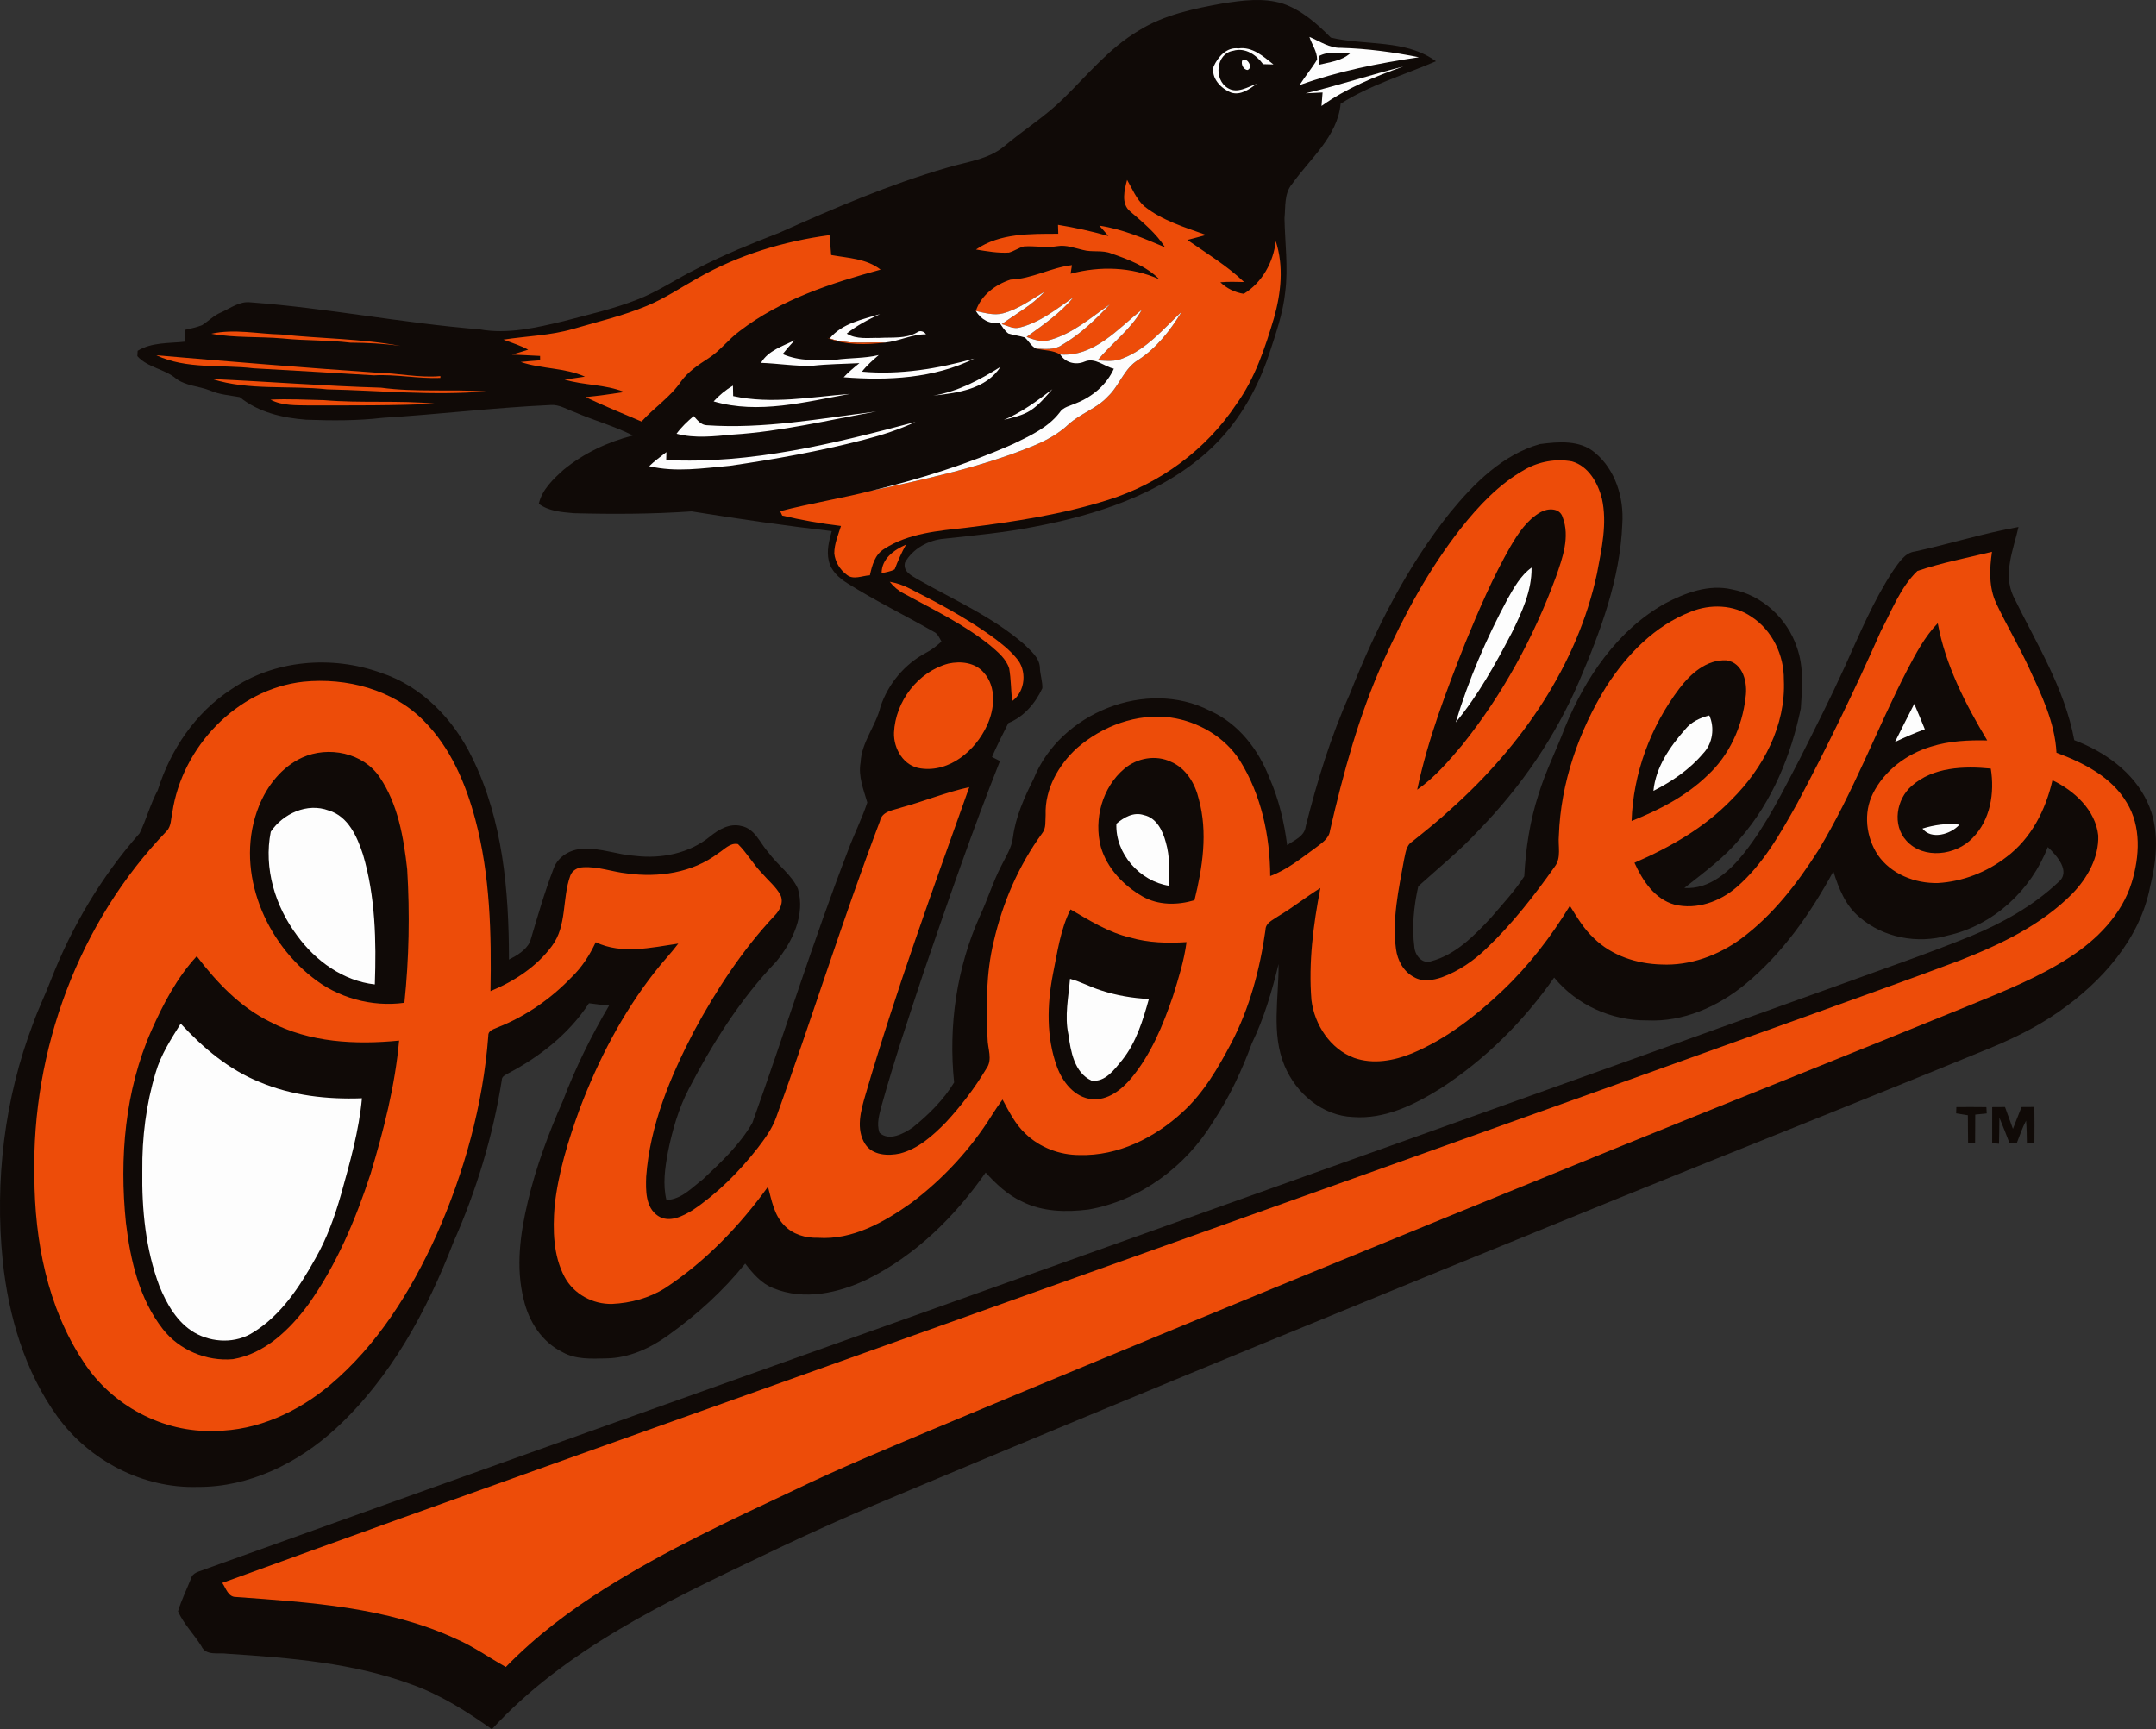<?xml version="1.0" encoding="UTF-8" standalone="no"?>
<!-- Generator: Adobe Illustrator 16.0.0, SVG Export Plug-In . SVG Version: 6.00 Build 0)  -->

<svg
   xmlns:dc="http://purl.org/dc/elements/1.1/"
   xmlns:cc="http://creativecommons.org/ns#"
   xmlns:rdf="http://www.w3.org/1999/02/22-rdf-syntax-ns#"
   xmlns:svg="http://www.w3.org/2000/svg"
   xmlns="http://www.w3.org/2000/svg"
   xmlns:sodipodi="http://sodipodi.sourceforge.net/DTD/sodipodi-0.dtd"
   xmlns:inkscape="http://www.inkscape.org/namespaces/inkscape"
   version="1.1"
   id="Layer_1"
   x="0px"
   y="0px"
   width="695.888"
   height="558.162"
   viewBox="0 0 695.888 558.162"
   enable-background="new 0 0 700 700"
   xml:space="preserve"
   inkscape:version="0.48.4 r9939"
   sodipodi:docname="baltimore-orioles.svg"><rect x="0" y="0" width="695.888" height="558.162" fill="#333333" stroke="none"/><defs
     id="defs57" /><sodipodi:namedview
     pagecolor="#ffffff"
     bordercolor="#666666"
     borderopacity="1"
     objecttolerance="10"
     gridtolerance="10"
     guidetolerance="10"
     inkscape:pageopacity="0"
     inkscape:pageshadow="2"
     inkscape:window-width="640"
     inkscape:window-height="480"
     id="namedview55"
     showgrid="false"
     inkscape:zoom="0.33714286"
     inkscape:cx="347.48461"
     inkscape:cy="279.961"
     inkscape:window-x="65"
     inkscape:window-y="24"
     inkscape:window-maximized="0"
     inkscape:current-layer="Layer_1" /><path
     d="m 394.714,1.098 c 6.349,-0.986 13.009,-1.897 19.282,0.047 6.13,2.097 11.083,6.471 15.542,10.988 11.215,2.676 24.139,0.456 33.924,7.639 -10.307,4.44 -21.237,7.638 -30.754,13.71 -0.996,10.572 -9.858,17.698 -15.628,25.858 -2.638,3.074 -2.107,7.334 -2.485,11.101 0.132,7.914 1.252,15.875 0.237,23.789 -0.721,6.984 -3.104,13.636 -5.265,20.277 -3.968,11.842 -10.506,22.963 -19.862,31.342 -15.467,13.776 -35.82,20.373 -55.831,24.167 -9.612,1.917 -19.376,2.79 -29.101,3.872 -5.049,0.397 -10.163,3.188 -12.659,7.657 -0.826,2.97 2.211,4.298 4.26,5.56 11.577,6.575 24.007,12.013 34.15,20.819 2.125,2.135 5,4.307 5.115,7.582 0.066,2.24 0.873,4.413 0.797,6.651 -2.239,4.84 -5.941,9.204 -10.969,11.235 -1.842,3.605 -3.655,7.231 -5.286,10.941 l 2.571,1.329 c -8.892,22.394 -16.757,45.167 -24.557,67.948 -4.735,14.281 -9.526,28.543 -13.579,43.033 -0.75,2.902 -1.802,6.035 -0.741,9.005 3.093,2.837 7.81,0.293 10.731,-1.718 5.115,-4.108 9.916,-8.881 13.351,-14.509 -1.898,-18.257 0.806,-37.091 8.377,-53.876 2.45,-5.219 4.109,-10.779 6.767,-15.903 1.471,-3.036 3.444,-5.931 3.843,-9.365 0.882,-6.737 3.719,-12.952 6.718,-18.968 8.531,-21.142 36.352,-32.434 56.876,-21.881 9.167,4.098 15.638,12.479 19.197,21.682 3.037,6.889 4.772,14.282 5.721,21.729 2.239,-1.66 5.57,-2.828 5.957,-5.978 3.682,-14.604 8.097,-29.073 14.264,-42.841 8.196,-20.809 18.387,-41.077 32.404,-58.622 7.714,-9.404 16.936,-18.655 28.96,-22.052 5.919,-0.769 12.828,-1.385 17.723,2.752 6.653,5.522 9.433,14.594 8.863,23.029 -0.693,17.83 -7.089,34.776 -14.025,51.012 -7.61,17.707 -18.684,33.856 -32.109,47.653 -6.063,6.622 -13.075,12.278 -19.719,18.283 -1.461,6.423 -2.105,13.161 -1.261,19.719 0.255,2.648 2.551,5.494 5.475,4.47 7.894,-2.136 13.835,-8.228 19.243,-14.033 3.712,-4.337 7.648,-8.551 10.75,-13.362 0.475,-8.985 1.812,-17.951 4.632,-26.52 2.25,-7.411 5.787,-14.318 8.503,-21.55 6.563,-15.978 16.88,-31.322 32.233,-39.966 6.557,-3.474 14.186,-6.338 21.681,-4.583 9.698,1.794 17.896,9.441 20.961,18.722 2.259,6.3 1.7,13.151 1.254,19.698 -3.16,15.174 -9.215,30.023 -19.471,41.828 -5.154,6.328 -11.805,11.101 -18.134,16.14 8.112,0.493 14.574,-5.304 19.262,-11.244 7.364,-9.309 12.573,-20.041 18.047,-30.507 4.955,-9.869 9.956,-19.708 14.53,-29.766 4.761,-10.561 9.251,-21.35 15.655,-31.057 1.821,-2.467 3.624,-5.646 6.992,-6.053 11.169,-2.439 22.118,-5.912 33.381,-7.905 -1.631,7.24 -5.066,15.04 -1.688,22.327 7.344,15.106 16.605,29.729 19.689,46.485 9.802,3.711 19.148,10.296 23.627,20.051 3.976,8.482 3.075,18.304 0.871,27.148 -3.292,17.079 -15.666,30.848 -29.576,40.508 -7.724,5.427 -16.33,9.404 -25.069,12.895 -39.064,16.037 -78.339,31.58 -117.472,47.456 -76.166,30.949 -152.229,62.15 -228.054,93.938 -16.093,6.651 -32.024,13.683 -47.708,21.266 -31.2,14.897 -63.575,30.118 -87.364,55.982 -7.961,-5.646 -16.283,-10.94 -25.496,-14.29 -19.101,-7.135 -39.672,-8.748 -59.846,-10.058 -2.895,-0.456 -6.909,0.834 -8.436,-2.477 -2.362,-3.823 -5.741,-7.155 -7.525,-11.227 1.091,-3.623 2.791,-7.05 4.185,-10.562 0.521,-2.059 2.875,-2.287 4.516,-3.017 175.865,-63.185 352.062,-125.46 527.89,-188.751 14.063,-5.142 28.259,-9.962 42.132,-15.636 10.209,-4.243 20.058,-9.729 28.143,-17.355 4.27,-3.435 -0.522,-8.682 -3.368,-11.368 -5.398,13.958 -17.544,25.268 -32.291,28.542 -9.717,2.8 -20.808,0.749 -28.505,-5.94 -4.525,-3.719 -6.699,-9.316 -8.406,-14.745 -7.373,13.539 -16.416,26.503 -28.391,36.37 -8.862,7.297 -20.098,12.308 -31.76,11.719 -11.443,0.114 -22.697,-4.974 -29.975,-13.825 -9.791,14.042 -22.156,26.351 -36.513,35.707 -8.492,5.294 -18.134,10.114 -28.429,9.309 -9.905,-0.38 -18.37,-7.667 -22.079,-16.558 -4.355,-10.398 -1.821,-21.919 -1.927,-32.821 -2.125,8.758 -4.679,17.449 -8.616,25.581 -3.246,8.881 -7.309,17.489 -12.545,25.383 -8.756,14.348 -23.484,25.373 -40.192,28.276 -7.192,0.902 -14.861,0.76 -21.464,-2.581 -4.623,-2.116 -8.341,-5.665 -11.728,-9.356 -9.85,14.12 -22.527,26.665 -38.06,34.387 -9.317,4.519 -20.543,7.021 -30.46,2.942 -3.88,-1.498 -6.614,-4.745 -9.089,-7.943 -7.165,8.864 -15.675,16.597 -24.945,23.211 -5.807,4.175 -12.677,7.297 -19.936,7.393 -4.735,0.095 -9.811,0.418 -14.091,-2.021 -6.612,-3.216 -10.893,-9.896 -12.505,-16.918 -2.647,-10.456 -1.149,-21.378 1.328,-31.711 2.638,-11.207 6.69,-22.017 11.321,-32.527 4.061,-10.647 9.1,-20.896 14.888,-30.697 -2.172,-0.218 -4.327,-0.474 -6.48,-0.76 -6.357,9.744 -15.743,17.175 -25.952,22.556 -0.872,0.549 -2.23,0.977 -2.192,2.249 -2.847,18.02 -8.169,35.61 -15.58,52.273 -8.607,22.273 -20.363,44.005 -38.135,60.315 -12.071,11.053 -27.851,18.862 -44.464,18.73 -17.63,0.549 -34.966,-8.493 -45.252,-22.697 -10.562,-14.633 -15.779,-32.472 -17.649,-50.252 -2.609,-25.84 0.531,-52.351 9.801,-76.659 1.699,-4.791 3.977,-9.357 5.779,-14.102 6.737,-17.252 16.339,-33.4 28.608,-47.284 2.192,-4.517 3.474,-9.488 5.874,-13.958 4.07,-12.99 12.117,-24.937 23.617,-32.442 13.957,-9.612 32.518,-11.083 48.298,-5.427 13.274,4.317 23.551,15.049 29.539,27.414 9.926,20.126 11.879,43.06 11.879,65.188 2.619,-1.337 5.4,-2.988 6.785,-5.674 2.372,-7.979 4.669,-16.026 7.658,-23.798 1.423,-3.823 5.36,-6.129 9.327,-6.271 5.807,-0.389 11.31,1.935 17.05,2.277 8.406,0.987 17.431,-0.816 24.083,-6.271 2.8,-2.278 6.357,-4.355 10.096,-3.379 4.469,0.854 6.035,5.581 8.788,8.588 2.942,4.06 7.391,7.031 9.479,11.661 2.457,8.388 -1.737,17.08 -6.975,23.494 -11.539,12.042 -20.524,26.284 -28.201,41.03 -3.359,6.424 -5.379,13.465 -6.794,20.554 -0.938,5.058 -1.699,10.304 -0.474,15.381 4.82,-0.132 8.237,-3.986 11.823,-6.708 5.864,-5.514 11.889,-11.148 15.922,-18.19 10.466,-29.166 19.651,-58.811 30.811,-87.741 1.936,-5.277 4.517,-10.315 6.281,-15.656 -1.214,-4.203 -2.989,-8.435 -2.165,-12.943 0.312,-6.595 4.925,-11.747 6.424,-17.981 2.467,-7.383 7.838,-13.808 14.747,-17.431 1.823,-0.939 3.416,-2.229 4.933,-3.596 -0.673,-1.186 -1.185,-2.59 -2.514,-3.179 -9.271,-5.314 -18.901,-9.992 -27.945,-15.694 -2.666,-1.669 -5.237,-4.023 -5.92,-7.222 -0.76,-3.207 0.113,-6.462 0.958,-9.555 -15.125,-1.755 -30.193,-3.958 -45.224,-6.367 -12.63,0.873 -25.345,0.93 -38.012,0.588 -3.899,-0.35 -8.056,-0.617 -11.311,-3.046 1.062,-4.621 4.669,-7.962 8.046,-11.018 6.48,-5.303 14.252,-8.966 22.346,-11.025 -6.034,-3.056 -12.591,-4.84 -18.788,-7.524 -2.552,-0.902 -5,-2.534 -7.81,-2.307 -18.084,0.826 -36.076,3.017 -54.142,4.128 -8.17,0.969 -16.444,0.91 -24.653,0.617 -7.629,-0.56 -15.477,-2.372 -21.53,-7.296 -3.188,-0.569 -6.48,-0.797 -9.498,-2.098 -3.653,-1.508 -7.923,-1.452 -11.14,-3.948 -3.738,-3.093 -9.089,-3.491 -12.412,-7.173 l 0.105,-1.727 c 4.534,-2.8 10.057,-2.382 15.163,-2.942 0.047,-1.281 0.095,-2.562 0.162,-3.833 1.831,-0.436 3.682,-0.796 5.437,-1.489 2.107,-1.309 3.843,-3.208 6.187,-4.147 3.037,-1.357 5.922,-3.644 9.442,-3.245 24.784,1.84 49.246,6.737 74.021,8.73 9.043,1.632 18.163,-0.522 26.939,-2.609 8.065,-2.144 16.254,-3.966 24.027,-7.05 6.833,-2.659 12.876,-6.899 19.451,-10.087 8.501,-4.394 17.393,-7.991 26.303,-11.454 17.66,-7.914 35.527,-15.582 54.144,-20.998 6.28,-1.897 13.284,-2.583 18.493,-6.964 6.195,-5.229 13.142,-9.527 18.931,-15.249 7.848,-7.657 14.879,-16.415 24.453,-22.052 8.179,-5.092 17.772,-7.066 27.128,-8.755 l 0,0 z"
     id="path3"
     inkscape:connector-curvature="0"
     style="fill:#100a07" /><path
     d="m 422.639,11.915 c 3.332,1.376 6.454,3.663 10.23,3.531 8.443,0.237 16.823,1.366 25.098,3.027 -13.046,1.944 -26.057,4.497 -38.497,8.996 1.765,-2.836 3.946,-5.38 5.655,-8.246 -0.008,-2.639 -1.697,-4.869 -2.486,-7.308 l 0,0 z m -30.923,9.546 c 1.414,-3.103 4.202,-6.338 7.979,-5.836 4.548,-0.627 8.067,2.562 11.331,5.18 l -3.332,-0.094 c -2.219,-2.998 -5.73,-5.465 -9.64,-4.326 -5.646,0.873 -6.339,9.394 -1.728,12.061 3.01,1.85 6.396,-0.371 9.317,-1.395 -2.362,1.708 -5.181,3.834 -8.274,2.836 -3.252,-1.281 -6.555,-4.669 -5.653,-8.426 z"
     id="path5"
     inkscape:connector-curvature="0"
     style="fill:#fdfdfd" /><path
     d="m 425.714,18.093 c 3.096,-1.66 6.718,-1.015 10.068,-0.873 -2.79,2.477 -6.662,2.836 -10.125,3.7 0.011,-0.711 0.039,-2.116 0.057,-2.827 z"
     id="path7"
     inkscape:connector-curvature="0"
     style="fill:#100a07" /><path
     d="m 400.967,19.458 c 1.623,-1.09 3.617,2.411 1.708,3.132 -1.376,-0.095 -2.211,-1.954 -1.708,-3.132 z m 20.468,10.666 c 10.578,-2.562 20.95,-5.979 31.511,-8.645 -9.232,3.226 -18.408,7.012 -26.407,12.733 0.124,-1.452 0.237,-2.903 0.351,-4.356 -1.822,0.078 -3.642,0.182 -5.455,0.268 l 0,0 z"
     id="path9"
     inkscape:connector-curvature="0"
     style="fill:#fdfdfd" /><path
     d="m 364.835,68.289 c -3.075,-2.468 -1.918,-6.937 -1.044,-10.22 1.716,2.923 2.979,6.244 5.58,8.53 5.814,4.631 13.047,6.756 19.927,9.243 -2.003,0.57 -4.034,1.063 -6.036,1.613 6.227,4.356 12.772,8.293 18.295,13.579 -2.562,-0.076 -5.125,-0.142 -7.667,0.075 2.05,1.993 4.734,3.293 7.562,3.729 5.922,-3.625 9.555,-10.181 10.326,-17.003 2.637,8.094 1.696,16.832 -0.599,24.879 -2.895,9.688 -6.14,19.49 -12.127,27.765 -9.726,14.668 -24.652,25.629 -41.408,30.887 -14.832,4.688 -30.28,7.059 -45.678,8.956 -9.073,1.017 -18.77,1.755 -26.616,6.889 -2.989,1.822 -3.873,5.304 -4.583,8.483 -2.458,0.114 -5.371,1.614 -7.506,-0.199 -2.182,-1.623 -3.711,-4.156 -3.985,-6.879 0,-3.076 1.271,-5.95 2.163,-8.843 -6.376,-0.759 -12.705,-1.89 -18.959,-3.351 l -0.673,-1.423 c 9.745,-2.524 19.699,-4.109 29.453,-6.584 17.402,-3.738 34.937,-7.496 51.505,-14.186 4.364,-1.736 8.605,-3.947 12.061,-7.192 3.872,-3.576 9.185,-5.134 12.772,-9.062 3.776,-3.558 5.238,-9.119 9.868,-11.833 5.913,-3.873 10.325,-9.546 13.95,-15.524 -5.875,5.532 -11.273,12.079 -19.007,15.059 -2.572,1.149 -5.438,0.78 -8.144,0.646 4.613,-5.599 10.705,-9.935 14.312,-16.368 -7.774,6.196 -15.449,15.305 -26.371,14.47 -2.353,-1.451 -5.153,-1.243 -7.724,-1.888 2.771,0.076 5.797,0.522 8.235,-1.149 5.893,-3.415 10.865,-8.198 15.505,-13.141 -6.111,4.279 -11.957,9.414 -19.282,11.471 -2.572,0.816 -5.2,0 -7.589,-0.967 5.343,-3.881 10.863,-7.629 15.105,-12.773 -5.39,3.721 -10.656,8.038 -17.138,9.688 -2.058,0.712 -4.052,-0.512 -5.996,-1.033 4.677,-3.388 9.868,-6.169 13.814,-10.485 -4.335,2.582 -8.491,5.703 -13.444,7.003 -2.914,0.749 -5.873,-0.161 -8.721,-0.777 1.65,-5.067 6.301,-8.54 11.207,-10.125 6.879,-0.218 12.999,-3.891 19.812,-4.668 -0.151,0.921 -0.294,1.85 -0.436,2.771 9.459,-2.533 19.641,-2.239 28.638,1.793 -4.214,-4.241 -9.927,-6.386 -15.457,-8.313 -2.961,-1.215 -6.206,-0.313 -9.224,-1.158 -2.685,-0.616 -5.38,-1.68 -8.178,-1.222 -3.605,0.625 -7.241,-0.153 -10.855,0.094 -1.709,0.427 -3.151,1.538 -4.839,1.984 -3.568,0.218 -7.116,-0.427 -10.626,-0.988 7.733,-5.342 17.574,-5.048 26.559,-5.085 l -0.087,-2.887 c 5.494,0.883 10.92,2.106 16.273,3.615 -0.987,-1.11 -1.964,-2.22 -2.913,-3.35 7.43,1.092 14.347,4.09 21.198,6.993 -2.915,-4.585 -7.148,-8.039 -11.208,-11.539 l 0,0 z m -139.456,21.376 c 13.009,-7.381 27.575,-11.793 42.368,-13.768 0.2,2.144 0.379,4.279 0.532,6.423 5.418,0.987 11.435,1.129 15.941,4.716 -15.96,4.364 -32.176,9.613 -45.46,19.812 -3.644,2.658 -6.328,6.424 -10.153,8.843 -3.207,2.069 -6.462,4.251 -8.748,7.373 -3.445,5.086 -8.711,8.473 -12.791,12.999 -6.044,-2.571 -12.136,-5.057 -18.067,-7.884 4.175,-0.408 8.331,-0.988 12.487,-1.642 -6.14,-2.505 -12.942,-2.107 -19.234,-4.014 2.173,-0.333 4.365,-0.579 6.538,-0.949 -6.548,-2.932 -13.987,-2.429 -20.734,-4.735 2.088,-0.228 4.185,-0.38 6.281,-0.532 l -0.02,-1.413 c -3.027,-0.162 -6.063,-0.323 -9.09,-0.437 1.755,-0.503 3.501,-1.005 5.237,-1.576 -2.524,-1.404 -5.305,-2.229 -7.989,-3.255 7.468,-1.147 15.106,-1.318 22.412,-3.425 7.989,-2.334 16.149,-4.242 23.854,-7.458 5.855,-2.416 11.122,-5.994 16.636,-9.078 l 0,0 z"
     id="path11"
     inkscape:connector-curvature="0"
     style="fill:#ed4c09" /><path
     d="m 323.692,101.148 c 4.953,-1.3 9.108,-4.421 13.445,-7.003 -3.947,4.317 -9.138,7.098 -13.815,10.485 1.944,0.521 3.938,1.747 5.996,1.035 6.48,-1.652 11.748,-5.968 17.137,-9.688 -4.242,5.143 -9.764,8.892 -15.105,12.772 2.391,0.968 5.02,1.784 7.59,0.968 7.326,-2.059 13.17,-7.192 19.282,-11.472 -4.64,4.943 -9.612,9.726 -15.505,13.142 -2.438,1.67 -5.466,1.224 -8.236,1.148 -1.622,-0.683 -2.41,-2.515 -3.738,-3.616 -1.727,-0.54 -3.548,-0.721 -5.267,-1.262 -1.224,-0.893 -1.983,-2.249 -2.856,-3.444 -3.264,0.456 -5.977,-1.082 -7.648,-3.843 2.845,0.616 5.806,1.527 8.72,0.778 l 0,0 z m 18.512,13.275 c 10.921,0.835 18.597,-8.275 26.37,-14.47 -3.605,6.433 -9.697,10.77 -14.312,16.368 2.705,0.133 5.571,0.503 8.144,-0.646 7.731,-2.98 13.132,-9.527 19.007,-15.059 -3.626,5.979 -8.039,11.652 -13.949,15.524 -4.631,2.713 -6.091,8.273 -9.869,11.832 -3.587,3.928 -8.9,5.485 -12.772,9.062 -3.455,3.245 -7.696,5.456 -12.061,7.192 -16.568,6.688 -34.104,10.447 -51.505,14.186 15.646,-3.786 31.161,-8.606 45.897,-15.163 5.351,-2.609 11.073,-5.199 14.812,-10.02 1.195,-1.897 3.53,-2.23 5.427,-3.103 5.219,-2.069 9.793,-5.921 12.127,-11.112 -3.199,-0.73 -6.054,-3.738 -9.471,-2.277 -2.825,1.205 -6.184,0.352 -7.845,-2.314 l 0,0 z m -74.411,-5.181 c 4.042,-4.878 10.485,-6.102 16.226,-7.847 -3.767,1.736 -7.468,3.663 -10.712,6.281 3.178,1.992 7.06,1.319 10.618,1.394 4.022,-0.236 8.37,0.342 12.031,-1.755 0.997,-0.807 2.258,-0.38 2.932,0.598 -4.564,-0.039 -8.711,2.229 -13.227,2.657 -5.989,-0.152 -12.081,0.711 -17.868,-1.328 l 0,0 z"
     id="path13"
     inkscape:connector-curvature="0"
     style="fill:#fdfdfd" /><path
     d="m 68.205,107.723 c 7.421,-1.651 15.048,0.067 22.545,0.237 12.829,1.376 25.829,1.309 38.543,3.711 -5.371,-0.769 -10.78,-1.035 -16.197,-1.062 -7.25,-0.882 -14.575,-0.588 -21.844,-1.357 -7.665,-0.676 -15.446,-0.124 -23.047,-1.529 l 0,0 z m 198.801,1.329 0.788,0.19 c 5.788,2.04 11.879,1.176 17.868,1.328 -6.16,0.768 -12.812,0.854 -18.656,-1.518 z"
     id="path15"
     inkscape:connector-curvature="0"
     style="fill:#ed4c09" /><path
     d="m 245.627,117.126 c 2.334,-4.003 6.984,-5.351 10.874,-7.315 -1.347,1.452 -2.657,2.932 -3.89,4.487 5.371,2.335 11.377,2.078 17.099,1.832 4.631,-0.655 9.356,-0.417 13.92,-1.518 -1.936,1.651 -3.853,3.34 -5.418,5.352 12.202,1.11 24.509,-0.949 36.247,-4.213 -12.99,6.404 -27.935,7.164 -42.14,6.024 1.538,-1.68 3.302,-3.13 5.076,-4.554 -5.096,0.266 -10.211,0.285 -15.277,0.855 -5.513,0.161 -10.987,-0.749 -16.491,-0.95 l 0,0 z"
     id="path17"
     inkscape:connector-curvature="0"
     style="fill:#fdfdfd" /><path
     d="m 50.451,114.678 c 23.713,2.04 47.454,3.976 71.185,5.618 6.861,0.132 13.626,1.736 20.516,1.101 l -0.02,0.598 c -7.173,0.285 -14.261,-1.253 -21.435,-0.846 -12.943,-0.768 -25.895,-1.555 -38.838,-2.267 -10.447,-1.263 -21.643,0.408 -31.408,-4.204 z"
     id="path19"
     inkscape:connector-curvature="0"
     style="fill:#ed4c09" /><path
     d="m 301.251,127.706 c 7.866,-1.3 15.011,-5.086 21.681,-9.299 -4.668,7.204 -13.862,8.436 -21.681,9.299 z"
     id="path21"
     inkscape:connector-curvature="0"
     style="fill:#fdfdfd" /><path
     d="m 68.472,122.346 c 18.17,0.825 36.333,2.258 54.522,2.79 11.216,1.518 22.563,0.456 33.827,1.206 -17.033,1.413 -34.159,-0.275 -51.22,-0.665 -12.335,-1.358 -25.146,0.482 -37.129,-3.331 l 0,0 z"
     id="path23"
     inkscape:connector-curvature="0"
     style="fill:#ed4c09" /><path
     d="m 230.34,129.566 c 1.821,-1.984 3.899,-3.729 6.234,-5.086 0.01,1.12 0.029,2.25 0.067,3.369 12.411,2.713 25.24,0.265 37.736,-0.711 -14.431,2.571 -29.538,6.67 -44.037,2.428 l 0,0 z m 93.674,5.988 c 5.73,-2.449 10.759,-6.13 15.655,-9.916 -2.173,2.401 -4.223,5 -6.965,6.794 -2.607,1.718 -5.73,2.286 -8.69,3.122 z"
     id="path25"
     inkscape:connector-curvature="0"
     style="fill:#fdfdfd" /><path
     d="m 87.306,128.998 c 5.731,-0.304 11.482,0.057 17.213,0.161 12.033,1.035 24.159,-0.009 36.171,1.148 -13.597,0.664 -27.233,0.541 -40.848,0.56 -4.214,-0.086 -8.683,0.17 -12.536,-1.869 l 0,0 z"
     id="path27"
     inkscape:connector-curvature="0"
     style="fill:#ed4c09" /><path
     d="m 228.158,137.262 c 18.352,1.271 36.551,-2.164 54.694,-4.441 -15.401,2.771 -30.687,6.47 -46.342,7.458 -6.035,0.55 -12.195,1.309 -18.144,-0.276 1.576,-2.146 3.51,-3.976 5.532,-5.694 1.177,1.255 2.352,2.915 4.26,2.953 z m -13.123,11.235 c 27.346,1.366 54.218,-5.324 80.437,-12.298 -5.314,2.496 -10.931,4.279 -16.604,5.742 -14.243,3.701 -28.752,6.3 -43.298,8.416 -8.624,0.769 -17.479,2.173 -26.028,0.124 1.708,-1.68 3.673,-3.064 5.552,-4.546 -0.012,0.635 -0.039,1.916 -0.059,2.562 z"
     id="path29"
     inkscape:connector-curvature="0"
     style="fill:#fdfdfd" /><path
     d="m 492.174,151.561 c 4.574,-2.6 10.04,-3.576 15.21,-2.619 5.323,1.518 8.352,6.917 9.651,11.956 1.802,8.018 -0.076,16.235 -1.559,24.148 -6.337,29.728 -24.479,55.765 -46.844,75.816 -4.11,3.823 -8.483,7.334 -12.868,10.826 -2.012,1.309 -2.096,3.862 -2.617,5.969 -1.709,9.432 -3.854,19.044 -2.572,28.665 0.475,3.682 2.438,7.315 5.806,9.071 2.742,1.634 6.131,1.036 8.996,0.068 5.418,-1.985 10.268,-5.324 14.405,-9.316 8.302,-7.916 15.399,-17.005 22.003,-26.36 2.27,-2.885 1.035,-6.738 1.368,-10.087 0.597,-17.062 6.442,-33.724 15.363,-48.185 6.612,-10.239 15.619,-19.575 27.186,-24.035 6.253,-2.581 13.919,-2.334 19.585,1.585 6.747,4.355 10.57,12.422 10.485,20.362 0.711,14.669 -6.673,28.572 -16.872,38.687 -8.759,9.072 -19.861,15.391 -31.343,20.373 2.592,5.723 6.51,11.748 12.933,13.512 7.088,1.746 14.679,-0.949 20.07,-5.654 8.51,-7.354 14.109,-17.319 19.527,-27.026 9.659,-18.189 18.664,-36.74 26.985,-55.585 3.55,-6.652 6.29,-14.138 11.805,-19.433 7.819,-2.666 16.035,-4.222 24.073,-6.187 -0.816,5.588 -1.062,11.539 1.433,16.767 3.312,7.012 7.287,13.702 10.541,20.741 4.005,8.701 8.351,17.601 8.845,27.346 8.721,3.255 17.772,7.8 22.669,16.093 4.744,7.695 4.166,17.383 1.632,25.734 -3.18,10.427 -11.264,18.567 -20.247,24.338 -9.784,6.321 -20.62,10.675 -31.354,15.068 -37.794,15.438 -75.729,30.525 -113.561,45.88 -74.116,30.128 -148.15,60.491 -221.962,91.357 -15.041,6.32 -30.108,12.553 -44.797,19.661 -20.572,9.679 -41.238,19.318 -60.52,31.427 -11.681,7.296 -22.755,15.676 -32.366,25.562 -5.418,-3.026 -10.496,-6.671 -16.217,-9.138 -22.137,-10.217 -46.922,-11.717 -70.881,-13.465 -2.524,0.058 -3.236,-2.847 -4.422,-4.545 76.926,-27.945 154.107,-55.216 231.175,-82.771 94.149,-33.62 188.343,-67.107 282.406,-100.942 15.761,-5.721 31.578,-11.292 47.263,-17.222 13.143,-5.144 26.313,-11.416 36.354,-21.598 4.811,-4.982 8.548,-11.624 8.312,-18.722 -0.902,-8.198 -7.694,-14.443 -14.783,-17.83 -2.172,9.546 -6.86,18.807 -14.84,24.767 -6.321,4.887 -14.102,7.934 -22.082,8.407 -7.382,0.199 -15.238,-2.874 -19.489,-9.129 -3.759,-5.741 -4.658,-13.483 -1.557,-19.708 3.702,-7.459 10.886,-12.829 18.779,-15.191 5.845,-1.851 12.032,-2.135 18.133,-2.002 -7.04,-11.767 -13.465,-24.234 -15.969,-37.832 -4.203,4.337 -7.03,9.736 -9.821,15.03 -9.964,19.301 -17.497,39.834 -28.818,58.441 -6.747,10.608 -14.632,20.799 -24.804,28.344 -7.393,5.428 -16.491,8.787 -25.734,8.35 -7.913,-0.21 -15.997,-2.819 -21.747,-8.427 -3.245,-2.989 -5.505,-6.813 -7.81,-10.522 -6.102,10.001 -13.274,19.356 -21.797,27.432 -8.614,8.142 -18.151,15.6 -29.166,20.201 -5.847,2.4 -12.592,3.616 -18.694,1.452 -7.686,-2.876 -12.763,-10.676 -13.758,-18.627 -0.988,-12.126 0.588,-24.29 2.884,-36.188 -4.669,2.873 -8.938,6.348 -13.664,9.129 -1.593,1.167 -4.032,2.049 -4.051,4.374 -1.784,12.657 -5.096,25.211 -11.064,36.568 -4.251,8.009 -8.891,16.065 -15.676,22.232 -8.984,8.302 -20.846,14.224 -33.295,13.873 -6.414,0.011 -12.82,-2.43 -17.449,-6.897 -3.293,-3.046 -5.286,-7.126 -7.392,-11.018 -1.215,1.651 -2.373,3.359 -3.464,5.097 -6.784,10.884 -15.656,20.458 -25.875,28.182 -8.825,6.281 -19.073,12.137 -30.289,11.35 -3.977,0.104 -8.123,-1.1 -10.884,-4.081 -3.255,-3.312 -4.014,-8.085 -5.2,-12.384 -9.157,12.649 -20.146,24.12 -33.249,32.737 -5.078,3.179 -11.064,4.792 -17.022,5.075 -6.215,0.17 -12.393,-3.158 -15.353,-8.672 -3.72,-6.965 -3.834,-15.172 -3.246,-22.867 1.177,-10.816 4.422,-21.293 8.133,-31.484 5.949,-15.703 13.787,-30.81 24.167,-44.066 2.429,-3.168 5.228,-6.033 7.629,-9.223 -8.795,1.289 -18.19,3.568 -26.654,-0.444 -1.946,4.163 -4.45,8.093 -7.791,11.3 -6.652,6.936 -14.717,12.562 -23.665,16.111 -1.299,0.654 -3.293,0.931 -3.217,2.819 -1.68,22.271 -7.753,44.096 -16.806,64.467 -8.215,18.04 -19.032,35.413 -34.337,48.271 -10.334,8.644 -23.333,14.687 -36.979,14.772 -16.861,0.731 -33.562,-8.283 -42.624,-22.431 -11.576,-17.516 -15.675,-38.951 -15.761,-59.666 -0.914,-40.757 14.279,-82.042 42.678,-111.494 1.546,-1.604 1.367,-4.013 1.851,-6.044 3.122,-21.065 20.809,-39.853 42.312,-42.188 13.891,-1.394 28.94,2.506 38.904,12.668 8.596,8.644 13.493,20.22 16.586,31.844 4.8,18.028 5.209,36.826 4.886,55.367 7.61,-3.159 14.917,-7.875 19.842,-14.595 4.907,-6.556 3.236,-15.276 5.902,-22.621 0.559,-1.699 2.314,-2.704 4.042,-2.771 4.857,-0.343 9.499,1.499 14.29,1.991 10.124,1.396 21.103,-0.18 29.396,-6.49 1.974,-1.206 3.862,-3.52 6.415,-2.979 2.932,2.885 4.963,6.566 7.847,9.518 1.944,2.277 4.375,4.203 5.826,6.869 1.168,2.401 -0.162,5.002 -1.877,6.729 -10.458,11.12 -18.836,24.025 -26.077,37.415 -7.581,14.594 -14.138,30.239 -15.353,46.808 -0.152,4.385 -0.265,9.953 3.844,12.686 3.625,2.354 7.942,0.086 11.178,-1.889 8.018,-5.397 14.934,-12.335 20.885,-19.935 2.381,-3.095 4.744,-6.301 6.063,-10.013 11.471,-31.748 21.491,-64.02 33.476,-95.589 0.674,-3.312 4.346,-3.502 6.975,-4.432 7.335,-2.012 14.405,-4.925 21.854,-6.547 -11.709,32.917 -23.703,65.766 -33.505,99.319 -1.491,5.067 -3.179,11.063 -0.094,15.885 2.381,3.672 7.401,3.891 11.273,3.038 5.921,-1.558 10.627,-5.799 14.802,-10.068 4.916,-5.313 9.336,-11.112 13.048,-17.327 2.133,-2.913 0.379,-6.537 0.379,-9.782 -0.465,-10.447 -0.495,-21.056 2.002,-31.285 2.864,-12.488 8.056,-24.52 15.627,-34.891 1.357,-1.679 0.967,-3.938 1.12,-5.94 -0.293,-8.321 4.156,-16.159 10.181,-21.625 8.189,-7.098 19.301,-11.254 30.186,-9.803 8.909,1.281 17.421,6.234 22.326,13.872 6.907,11.113 9.735,24.31 9.793,37.301 5.427,-2.012 9.933,-5.713 14.564,-9.062 1.954,-1.527 4.432,-2.97 4.754,-5.683 4.309,-18.684 9.364,-37.33 17.288,-54.845 6.774,-14.973 14.67,-29.577 24.841,-42.547 5.834,-7.38 12.449,-14.43 20.742,-19.079 l 0,0 z"
     id="path31"
     inkscape:connector-curvature="0"
     style="fill:#ed4c09" /><path
     d="m 497.317,165.291 c 2.287,-1.281 6.1,-1.404 7.039,1.614 2.457,6.376 -0.018,13.216 -2.153,19.309 -7.164,19.5 -17.223,38.003 -30.222,54.23 -4.394,5.237 -8.919,10.522 -14.555,14.46 3.435,-16.349 9.47,-32.052 15.589,-47.566 4.337,-10.552 8.853,-21.065 14.538,-30.981 2.486,-4.244 5.361,-8.598 9.764,-11.066 l 0,0 z"
     id="path33"
     inkscape:connector-curvature="0"
     style="fill:#100a07" /><path
     d="m 284.549,185.009 c 0.039,-4.707 4.014,-7.506 7.886,-9.223 -1.442,2.552 -2.609,5.248 -3.664,7.98 -1.281,0.759 -2.807,0.882 -4.222,1.243 z"
     id="path35"
     inkscape:connector-curvature="0"
     style="fill:#ed4c09" /><path
     d="m 486.566,193.388 c 2.107,-3.71 4.232,-7.629 7.772,-10.172 0.123,7.477 -3.168,14.452 -6.376,21.036 -5.277,10.068 -10.816,20.145 -18.095,28.912 4.145,-13.796 9.896,-27.089 16.699,-39.776 l 0,0 z"
     id="path37"
     inkscape:connector-curvature="0"
     style="fill:#fdfdfd" /><path
     d="m 287.187,187.79 c 2.192,0.398 4.328,1.091 6.301,2.125 9.09,4.601 18.133,9.421 26.445,15.363 2.886,2.105 5.751,4.307 8.057,7.079 3.586,3.89 3.055,10.817 -1.3,13.948 -0.4,-3.501 -0.352,-7.059 -0.959,-10.532 -0.978,-3.152 -3.681,-5.314 -6.081,-7.392 -8.474,-6.841 -18.333,-11.577 -27.85,-16.757 -1.803,-0.921 -3.369,-2.23 -4.613,-3.834 l 0,0 z m 18.921,26.407 c 3.966,-0.883 8.663,-0.351 11.433,2.922 4.167,4.659 3.52,11.738 1.035,17.051 -3.682,8.027 -12.003,15.2 -21.331,13.882 -5.531,-0.675 -8.863,-6.338 -8.691,-11.558 0.436,-10.048 7.752,-19.707 17.554,-22.297 l 0,0 z"
     id="path39"
     inkscape:connector-curvature="0"
     style="fill:#ed4c09" /><path
     d="m 542.029,222.263 c 3.615,-4.783 8.805,-9.44 15.199,-9.109 5.446,0.75 6.918,7.354 6.188,11.956 -1.063,9.459 -5.258,18.722 -12.326,25.202 -6.898,6.69 -15.61,11.16 -24.463,14.689 0.512,-15.401 6.129,-30.489 15.402,-42.738 l 0,0 z"
     id="path41"
     inkscape:connector-curvature="0"
     style="fill:#100a07" /><path
     d="m 617.863,227.206 c 1.177,2.714 2.314,5.447 3.415,8.189 -3.281,1.205 -6.489,2.609 -9.639,4.109 2.076,-4.099 4.097,-8.226 6.224,-12.298 z m -73.975,8.275 c 1.955,-2.449 4.839,-3.796 7.818,-4.545 1.813,3.995 1.092,9.09 -1.982,12.269 -4.367,5.171 -10.05,9.034 -16.046,12.071 0.75,-7.65 5.275,-14.189 10.21,-19.795 l 0,0 z"
     id="path43"
     inkscape:connector-curvature="0"
     style="fill:#fdfdfd" /><path
     d="m 97.535,244.542 c 8.407,-3.834 19.68,-1.595 24.984,6.291 5.94,8.721 7.753,19.462 8.909,29.748 0.874,14.356 0.607,28.799 -0.901,43.107 -10.513,1.453 -21.605,-1.604 -29.852,-8.312 -16.007,-12.63 -24.964,-35.658 -17.08,-55.224 2.649,-6.568 7.383,-12.621 13.94,-15.61 z m 265.392,3.577 c 4.088,-3.455 10.153,-4.564 15.06,-2.201 4.886,2.106 7.799,7.088 8.957,12.088 2.942,10.723 1.205,21.984 -1.405,32.575 -5.531,1.651 -11.736,1.69 -16.852,-1.271 -6.082,-3.521 -11.368,-9.043 -13.368,-15.913 -2.355,-8.939 0.444,-19.271 7.608,-25.278 z m 254.138,5.541 c 6.889,-6.082 16.795,-6.425 25.498,-5.569 1.28,7.791 -0.097,16.567 -5.846,22.365 -5.335,5.703 -15.914,7.05 -21.408,0.892 -4.62,-5.039 -3.234,-13.398 1.756,-17.688 l 0,0 z"
     id="path45"
     inkscape:connector-curvature="0"
     style="fill:#100a07" /><path
     d="m 87.392,268.474 c 3.966,-5.864 11.813,-9.461 18.712,-6.852 6.301,1.861 9.194,8.493 11.064,14.224 4.015,13.568 4.308,27.889 3.814,41.921 -10.191,-1.139 -19.092,-7.562 -25.022,-15.693 -7.126,-9.479 -10.903,-21.808 -8.568,-33.6 z m 272.945,-2.591 c 2.43,-2.04 5.551,-3.872 8.845,-2.79 4.137,0.873 6.12,5.085 7.107,8.787 1.329,4.564 1.178,9.347 1.102,14.043 -9.434,-1.406 -17.471,-10.363 -17.054,-20.04 l 0,0 z m 260.182,1.565 c 3.853,-1.186 7.903,-1.784 11.928,-1.262 -2.752,3.123 -9.1,4.991 -11.928,1.262 z"
     id="path47"
     inkscape:connector-curvature="0"
     style="fill:#fdfdfd" /><path
     d="m 345.525,293.552 c 6.168,3.577 12.277,7.449 19.318,9.089 5.883,1.707 12.061,1.85 18.133,1.463 -0.778,5.949 -2.591,11.7 -4.375,17.412 -3.206,9.394 -7.078,18.816 -13.474,26.521 -3.141,3.738 -7.59,7.25 -12.762,6.765 -5.571,-0.606 -9.451,-5.571 -11.226,-10.524 -3.454,-9.497 -3.197,-19.963 -1.3,-29.766 1.455,-7.087 2.383,-14.423 5.686,-20.96 l 0,0 z m -296.648,39.074 c 3.794,-8.55 8.237,-17.05 14.622,-23.968 6.47,8.445 13.986,16.425 23.666,21.178 12.743,6.709 27.592,7.43 41.656,6.054 -1.319,14.603 -4.972,28.902 -9.185,42.919 -4.85,14.877 -11.035,29.528 -20.163,42.318 -5.988,8.095 -13.978,15.828 -24.273,17.594 -8.53,0.769 -17.374,-2.933 -22.659,-9.727 -7.619,-9.765 -10.457,-22.243 -11.898,-34.302 -2.138,-20.913 -0.344,-42.67 8.234,-62.066 l 0,0 z"
     id="path49"
     inkscape:connector-curvature="0"
     style="fill:#100a07" /><path
     d="m 345.364,315.954 c 3.444,0.911 6.584,2.667 9.982,3.72 4.989,1.65 10.219,2.535 15.477,2.789 -1.937,6.945 -4.062,14.005 -8.645,19.746 -2.485,2.999 -5.446,7.202 -9.87,6.596 -5.579,-2.582 -6.708,-9.47 -7.466,-14.927 -1.283,-5.958 0.047,-11.965 0.522,-17.924 l 0,0 z m -287.036,14.462 c 7.192,7.8 15.514,14.841 25.458,18.854 10.399,4.395 21.833,5.646 33.04,5.238 -0.958,10.553 -3.909,20.818 -6.737,31 -2.05,7.212 -4.602,14.311 -8.35,20.828 -5.04,9.015 -10.97,18.161 -19.945,23.694 -5.619,3.69 -13.276,3.444 -18.998,0.144 -5.627,-3.285 -8.967,-9.225 -11.358,-15.068 -4.44,-11.852 -5.694,-24.653 -5.504,-37.225 -0.114,-10.694 1.224,-21.426 4.308,-31.664 1.662,-5.744 4.955,-10.783 8.086,-15.801 l 0,0 z"
     id="path51"
     inkscape:connector-curvature="0"
     style="fill:#fdfdfd" /><path
     d="m 631.45,357.354 c 3.227,-0.02 6.464,-0.027 9.697,0.019 0.028,0.513 0.085,1.527 0.105,2.039 l -3.702,0.37 c -0.038,3.085 -0.027,6.188 -0.048,9.28 l -2.258,0.039 c -0.057,-3.037 -0.047,-6.074 -0.076,-9.109 -1.271,-0.219 -2.523,-0.428 -3.786,-0.618 l 0.068,-2.02 0,0 z m 11.567,0.01 4.138,-0.028 c 0.872,2.345 1.706,4.696 2.551,7.051 0.949,-2.344 1.849,-4.696 2.779,-7.042 l 4.146,-0.028 c 0.067,3.92 0.048,7.838 0.01,11.758 l -2.419,0.038 c -0.047,-2.457 -0.047,-4.936 -0.274,-7.382 -1.234,2.361 -2.078,4.887 -3.027,7.354 -0.58,0 -1.717,0 -2.286,-0.011 -1.055,-2.779 -2.136,-5.551 -3.294,-8.283 -0.046,2.8 -0.027,5.597 -0.122,8.406 l -2.212,-0.228 c 0,-3.872 -0.008,-7.743 0.01,-11.605 z"
     id="path53"
     inkscape:connector-curvature="0"
     style="fill:#100a07" /></svg>